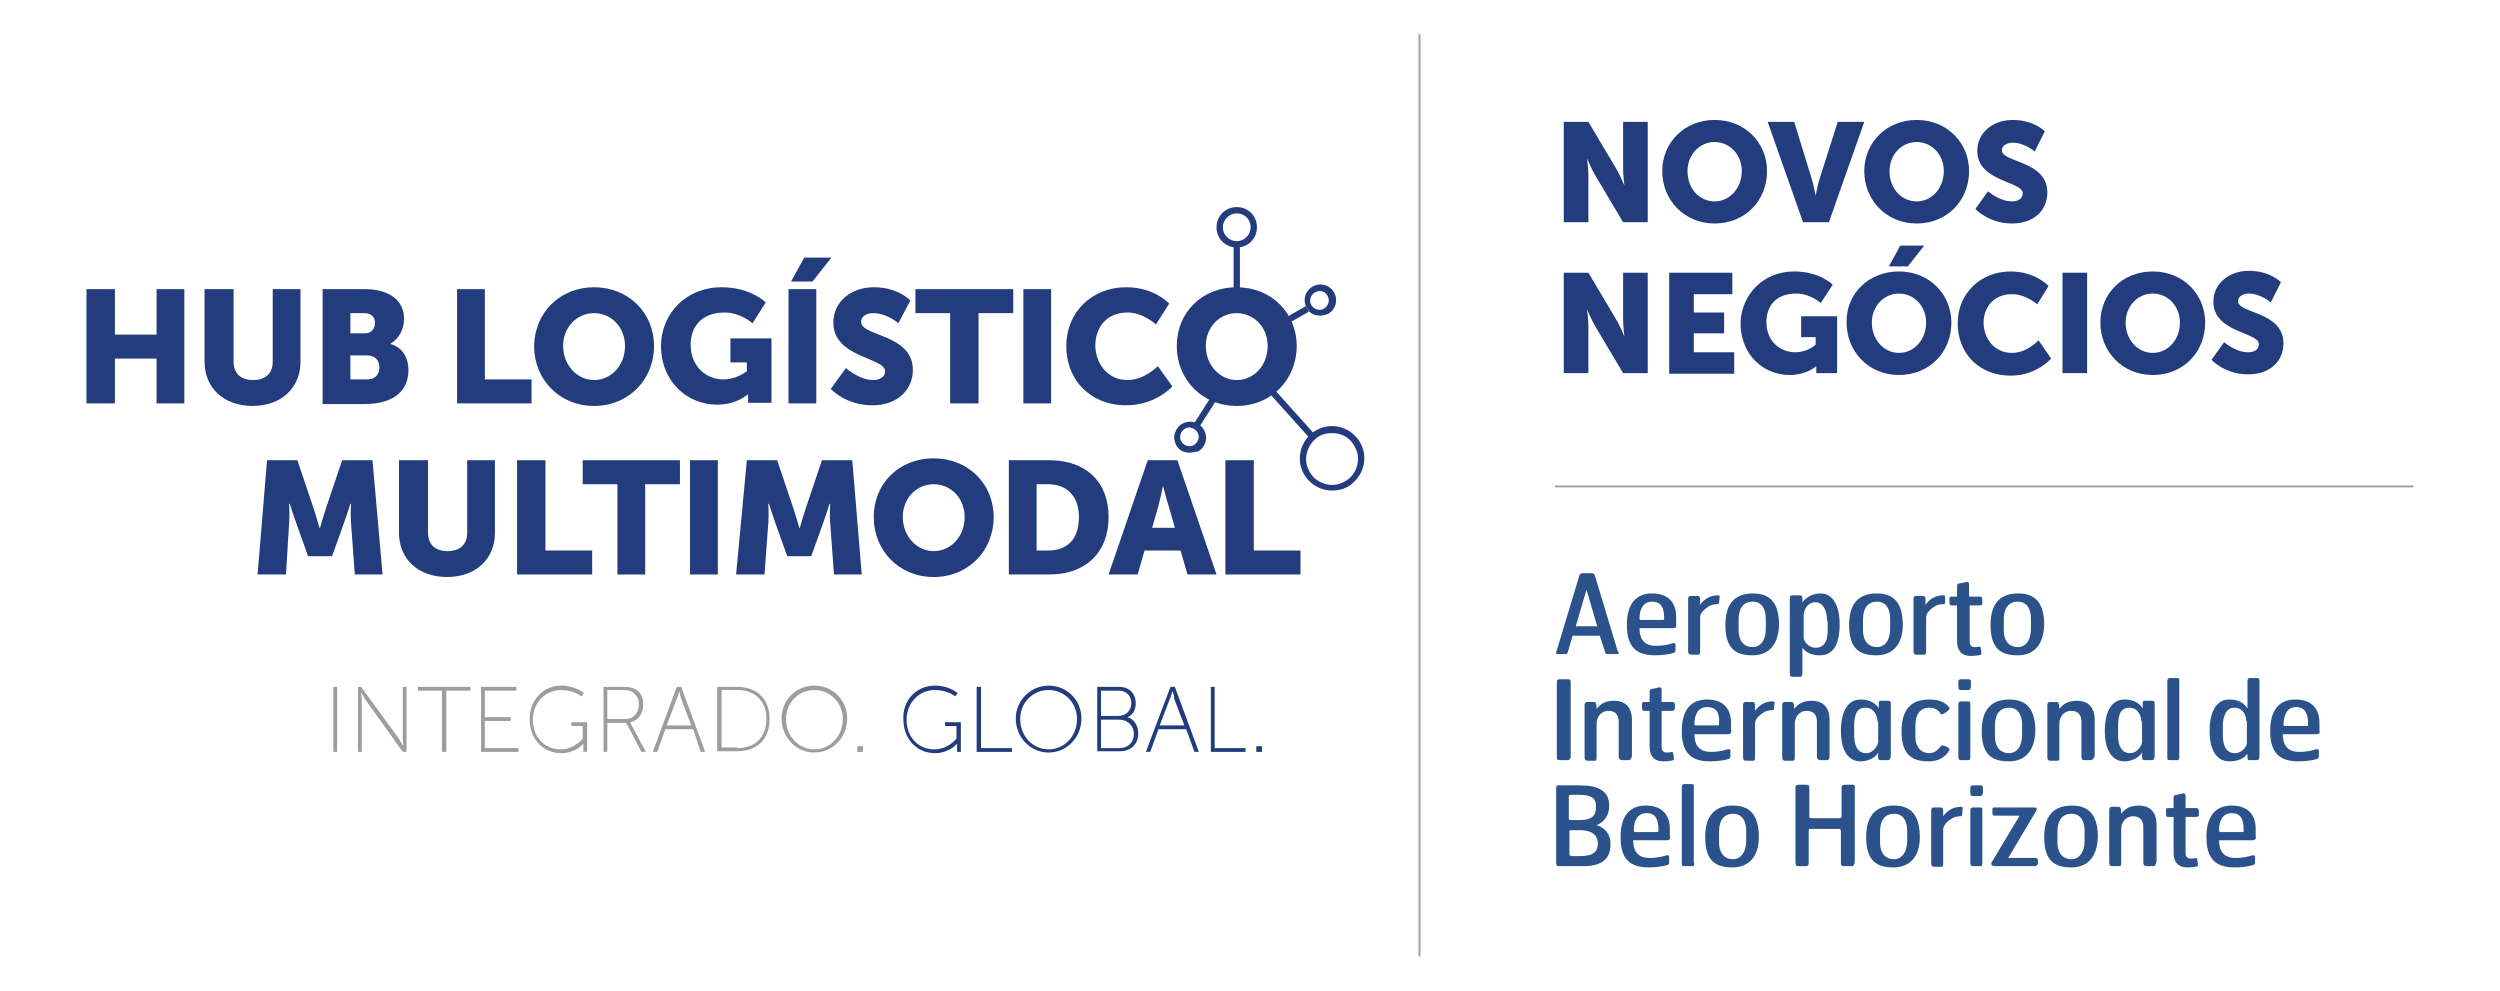 <?xml version="1.0" encoding="utf-8"?>
<!-- Generator: Adobe Illustrator 24.1.2, SVG Export Plug-In . SVG Version: 6.00 Build 0)  -->
<svg version="1.1" id="Camada_1" xmlns="http://www.w3.org/2000/svg" xmlns:xlink="http://www.w3.org/1999/xlink" x="0px" y="0px"
	 viewBox="0 0 396 157" style="enable-background:new 0 0 396 157;" xml:space="preserve">
<style type="text/css">
	.st0{fill:#233C7D;}
	.st1{fill:#2C528B;}
	.st2{fill:#9D9D9C;}
</style>
<g>
	<g>
		<path class="st0" d="M247.7,19.3h3.9l4.4,7.4c0.6,1,1.3,2.7,1.3,2.7h0c0,0-0.2-1.7-0.2-2.7v-7.4h3.9v15.9h-3.9l-4.4-7.4
			c-0.6-1-1.3-2.7-1.3-2.7h0c0,0,0.2,1.7,0.2,2.7v7.4h-3.9V19.3z"/>
		<path class="st0" d="M271.6,31.9c2.4,0,4.3-2.1,4.3-4.8c0-2.6-1.9-4.6-4.3-4.6c-2.4,0-4.3,2-4.3,4.6
			C267.3,29.9,269.2,31.9,271.6,31.9 M271.6,19c4.8,0,8.3,3.6,8.3,8.1c0,4.7-3.5,8.3-8.3,8.3c-4.8,0-8.3-3.7-8.3-8.3
			C263.3,22.6,266.8,19,271.6,19"/>
		<path class="st0" d="M280,19.3h4.2l2.8,9.1c0.3,1,0.6,2.6,0.6,2.6h0c0,0,0.3-1.6,0.6-2.6l2.9-9.1h4.2l-5.6,15.9h-4.1L280,19.3z"/>
		<path class="st0" d="M303.6,31.9c2.4,0,4.3-2.1,4.3-4.8c0-2.6-1.9-4.6-4.3-4.6c-2.4,0-4.3,2-4.3,4.6
			C299.3,29.9,301.2,31.9,303.6,31.9 M303.6,19c4.8,0,8.3,3.6,8.3,8.1c0,4.7-3.5,8.3-8.3,8.3c-4.8,0-8.3-3.7-8.3-8.3
			C295.3,22.6,298.8,19,303.6,19"/>
		<path class="st0" d="M314.9,30.3c0,0,1.8,1.6,3.8,1.6c0.8,0,1.7-0.3,1.7-1.3c0-1.9-7.2-1.8-7.2-6.7c0-2.9,2.5-4.9,5.6-4.9
			c3.4,0,5.1,1.8,5.1,1.8l-1.6,3.2c0,0-1.6-1.4-3.5-1.4c-0.8,0-1.7,0.4-1.7,1.2c0,2,7.2,1.6,7.2,6.7c0,2.7-2,4.9-5.6,4.9
			c-3.7,0-5.8-2.3-5.8-2.3L314.9,30.3z"/>
		<path class="st0" d="M247.7,43.2h3.9l4.4,7.4c0.6,1,1.3,2.7,1.3,2.7h0c0,0-0.2-1.7-0.2-2.7v-7.4h3.9v15.9h-3.9l-4.4-7.4
			c-0.6-1-1.3-2.7-1.3-2.7h0c0,0,0.2,1.7,0.2,2.7v7.4h-3.9V43.2z"/>
	</g>
	<polygon class="st0" points="264.4,43.2 274.4,43.2 274.4,46.6 268.3,46.6 268.3,49.5 273.1,49.5 273.1,52.8 268.3,52.8 
		268.3,55.8 274.7,55.8 274.7,59.2 264.4,59.2 	"/>
	<g>
		<path class="st0" d="M284.2,43c4.1,0,6.1,2.1,6.1,2.1l-1.9,2.9c0,0-1.6-1.5-3.9-1.5c-3.3,0-4.7,2.1-4.7,4.5c0,3,2.1,4.8,4.6,4.8
			c1.9,0,3.2-1.2,3.2-1.2v-1.2h-2.3v-3.3h5.7v9h-3.3v-0.4c0-0.3,0-0.7,0-0.7h0c0,0-1.5,1.4-4.2,1.4c-4.1,0-7.8-3.1-7.8-8.3
			C275.9,46.5,279.4,43,284.2,43"/>
		<path class="st0" d="M301,38.9h3.8l-2.6,3.3h-3L301,38.9z M300.8,55.9c2.4,0,4.3-2.1,4.3-4.8c0-2.6-1.9-4.6-4.3-4.6
			c-2.4,0-4.3,2-4.3,4.6C296.5,53.8,298.4,55.9,300.8,55.9 M300.8,43c4.8,0,8.3,3.6,8.3,8.1c0,4.7-3.5,8.3-8.3,8.3
			c-4.8,0-8.3-3.7-8.3-8.3C292.4,46.5,296,43,300.8,43"/>
		<path class="st0" d="M318.5,43c3.9,0,6,2.3,6,2.3l-1.8,2.9c0,0-1.8-1.6-4-1.6c-3.1,0-4.5,2.3-4.5,4.5c0,2.4,1.6,4.8,4.5,4.8
			c2.4,0,4.2-2,4.2-2l2,2.9c0,0-2.3,2.7-6.4,2.7c-5,0-8.4-3.5-8.4-8.3C310.1,46.5,313.7,43,318.5,43"/>
	</g>
	<rect x="326.7" y="43.2" class="st0" width="3.9" height="15.9"/>
	<g>
		<path class="st0" d="M341,55.9c2.4,0,4.3-2.1,4.3-4.8c0-2.6-1.9-4.6-4.3-4.6c-2.4,0-4.3,2-4.3,4.6C336.7,53.8,338.6,55.9,341,55.9
			 M341,43c4.8,0,8.3,3.6,8.3,8.1c0,4.7-3.5,8.3-8.3,8.3c-4.8,0-8.3-3.7-8.3-8.3C332.7,46.5,336.2,43,341,43"/>
		<path class="st0" d="M352.3,54.2c0,0,1.8,1.6,3.8,1.6c0.8,0,1.7-0.3,1.7-1.3c0-1.9-7.2-1.8-7.2-6.7c0-2.9,2.5-4.9,5.6-4.9
			c3.4,0,5.1,1.8,5.1,1.8l-1.6,3.2c0,0-1.6-1.4-3.5-1.4c-0.8,0-1.7,0.4-1.7,1.2c0,2,7.2,1.6,7.2,6.7c0,2.7-2,4.9-5.6,4.9
			c-3.7,0-5.8-2.3-5.8-2.3L352.3,54.2z"/>
		<path class="st1" d="M256,103.6h-1.4c-0.3,0-0.3-0.1-0.4-0.5l-0.8-2.4h-4.3l-0.7,2.4c-0.1,0.4-0.2,0.5-0.4,0.5h-1.3
			c-0.2,0-0.3-0.1-0.1-0.6l3.5-11.6c0.1-0.4,0.2-0.6,0.6-0.6h1.4c0.4,0,0.5,0.2,0.6,0.6l3.5,11.6C256.6,103.6,256.4,103.6,256,103.6
			 M251.3,93.4l-1.7,5.8h3.4L251.3,93.4z"/>
		<path class="st1" d="M264.9,99.5h-5.2c0,2,1,2.8,2.6,2.8c1.4,0,2.3-0.3,2.6-0.4c0.3-0.1,0.5,0,0.5,0.2v0.9c0,0.3-0.1,0.4-0.6,0.5
			c-0.2,0.1-1.5,0.3-2.6,0.3c-3,0-4.5-1.3-4.5-4.8c0-3.3,1.4-5,4-5c2.4,0,3.8,1.3,3.8,3.7v1.1C265.6,99.3,265.5,99.5,264.9,99.5
			 M261.7,95.3c-1.4,0-2,1.2-2,2.6c0,0.2,0,0.3,0.2,0.3h3.5c0.2,0,0.2-0.1,0.2-0.3C263.6,96.2,263.1,95.3,261.7,95.3"/>
		<path class="st1" d="M272.3,95.4c0,0.2-0.1,0.3-0.3,0.3c-0.5,0-1,0.1-1.4,0.4c-0.8,0.5-1.3,1.1-1.3,1.7v5.2c0,0.5,0,0.7-0.3,0.7
			h-1.1c-0.4,0-0.5-0.2-0.5-0.6v-8.2c0-0.3,0.1-0.5,0.4-0.5h1.1c0.2,0,0.4,0.1,0.4,0.5v0.9c0.7-1,1.7-1.5,2.8-1.5
			c0.1,0,0.3,0,0.3,0.2L272.3,95.4z"/>
		<path class="st1" d="M277.6,103.8c-2.7,0-4.3-1.1-4.3-4.8c0-3.6,1.7-5,4.4-5c2.6,0,4.1,1.4,4.1,5
			C281.7,102.1,280.2,103.8,277.6,103.8 M279.7,98c0-1.5-0.6-2.7-2.1-2.7c-1.3,0-2.2,0.9-2.2,2.8v1.7c0,1.9,1,2.7,2.2,2.7
			c1.3,0,2.1-1.1,2.1-2.9V98z"/>
		<path class="st1" d="M288.3,103.8c-1.3,0-2.2-0.4-2.8-1.2v4c0,0.4-0.1,0.6-0.3,0.6H284c-0.4,0-0.5-0.1-0.5-0.6V94.9
			c0-0.4,0-0.6,0.5-0.6h1.1c0.3,0,0.4,0.1,0.4,0.5v0.6c0.7-0.9,1.7-1.4,2.9-1.4c1.9,0,3,1.9,3,4.9
			C291.4,102.5,290.1,103.8,288.3,103.8 M289.4,98.3c0-1.7-0.7-2.9-1.8-2.9c-1.4,0-1.9,1.3-1.9,2.2v3.4c0,0.5,0.7,1.6,1.9,1.6
			c1.3,0,1.9-1,1.9-2.7V98.3z"/>
		<path class="st1" d="M297.2,103.8c-2.7,0-4.3-1.1-4.3-4.8c0-3.6,1.7-5,4.4-5c2.6,0,4.1,1.4,4.1,5
			C301.4,102.1,299.8,103.8,297.2,103.8 M299.4,98c0-1.5-0.6-2.7-2.1-2.7c-1.3,0-2.2,0.9-2.2,2.8v1.7c0,1.9,1,2.7,2.2,2.7
			c1.3,0,2.1-1.1,2.1-2.9V98z"/>
		<path class="st1" d="M308.1,95.4c0,0.2-0.1,0.3-0.3,0.3c-0.5,0-1,0.1-1.4,0.4c-0.8,0.5-1.3,1.1-1.3,1.7v5.2c0,0.5,0,0.7-0.4,0.7
			h-1.1c-0.4,0-0.5-0.2-0.5-0.6v-8.2c0-0.3,0.1-0.5,0.4-0.5h1.1c0.2,0,0.4,0.1,0.4,0.5v0.9c0.7-1,1.7-1.5,2.8-1.5
			c0.1,0,0.3,0,0.3,0.2L308.1,95.4z"/>
		<path class="st1" d="M313.6,95.9H312v5.7c0,0.6,0.3,0.9,0.7,0.9c0.3,0,0.5,0,0.9-0.1c0.2,0,0.3,1.2,0.2,1.3
			c-0.3,0.1-1,0.2-1.6,0.2c-1.7,0-2.2-1.1-2.2-2.3v-5.7h-0.9c-0.2,0-0.3-0.1-0.3-0.4v-0.7c0-0.3,0.1-0.3,0.4-0.3h0.8v-1.7
			c0-0.3,0.2-0.4,0.5-0.4l0.9-0.2c0.4-0.1,0.5,0.1,0.5,0.4v1.9h1.7c0.3,0,0.4,0.2,0.4,0.4v0.7C314,95.7,314,95.9,313.6,95.9"/>
		<path class="st1" d="M319.6,103.8c-2.7,0-4.3-1.1-4.3-4.8c0-3.6,1.7-5,4.4-5c2.6,0,4.1,1.4,4.1,5
			C323.7,102.1,322.2,103.8,319.6,103.8 M321.7,98c0-1.5-0.6-2.7-2.1-2.7c-1.3,0-2.2,0.9-2.2,2.8v1.7c0,1.9,1,2.7,2.2,2.7
			c1.3,0,2.1-1.1,2.1-2.9V98z"/>
		<path class="st1" d="M248.3,120.4h-1.3c-0.3,0-0.4-0.1-0.4-0.5V108c0-0.3,0.1-0.4,0.5-0.4h1.3c0.3,0,0.4,0.1,0.4,0.5V120
			C248.6,120.3,248.6,120.4,248.3,120.4"/>
		<path class="st1" d="M258,120.4h-1.1c-0.3,0-0.5-0.2-0.5-0.6v-5.5c0-0.9-0.4-1.7-1.6-1.7c-1.3,0-1.9,1.1-1.9,2v5.2
			c0,0.5,0,0.7-0.3,0.7h-1.1c-0.4,0-0.5-0.2-0.5-0.6v-8.2c0-0.3,0.1-0.5,0.4-0.5h1.1c0.3,0,0.4,0.3,0.4,1.1c0.6-0.8,1.4-1.3,2.8-1.3
			c1.5,0,2.8,0.8,2.8,3v5.8C258.4,120.1,258.3,120.4,258,120.4"/>
		<path class="st1" d="M264.8,112.6h-1.6v5.7c0,0.6,0.3,0.9,0.8,0.9c0.3,0,0.5,0,0.9-0.1c0.2,0,0.3,1.2,0.2,1.3
			c-0.3,0.1-1,0.2-1.6,0.2c-1.7,0-2.2-1.1-2.2-2.3v-5.7h-0.9c-0.2,0-0.3-0.1-0.3-0.4v-0.7c0-0.3,0.1-0.3,0.4-0.3h0.8v-1.7
			c0-0.3,0.2-0.4,0.5-0.4l0.9-0.2c0.4-0.1,0.5,0.1,0.5,0.4v1.9h1.7c0.3,0,0.4,0.2,0.4,0.4v0.7C265.2,112.5,265.1,112.6,264.8,112.6"
			/>
		<path class="st1" d="M273.6,116.3h-5.2c0,2,1,2.8,2.6,2.8c1.4,0,2.3-0.3,2.6-0.4c0.3-0.1,0.5,0,0.5,0.2v0.9c0,0.3-0.1,0.4-0.6,0.5
			c-0.2,0.1-1.6,0.3-2.6,0.3c-3,0-4.5-1.3-4.5-4.8c0-3.3,1.4-5,4-5c2.4,0,3.8,1.3,3.8,3.7v1.1C274.3,116,274.2,116.3,273.6,116.3
			 M270.4,112c-1.4,0-2,1.2-2,2.6c0,0.2,0,0.3,0.2,0.3h3.5c0.2,0,0.2-0.1,0.2-0.3C272.4,112.9,271.9,112,270.4,112"/>
		<path class="st1" d="M281,112.2c0,0.2-0.1,0.3-0.3,0.3c-0.5,0-1,0.1-1.4,0.4c-0.8,0.5-1.3,1.1-1.3,1.7v5.2c0,0.5,0,0.7-0.3,0.7
			h-1.1c-0.4,0-0.5-0.2-0.5-0.6v-8.2c0-0.3,0.1-0.5,0.4-0.5h1.1c0.2,0,0.4,0.1,0.4,0.5v0.9c0.7-1,1.7-1.5,2.8-1.5
			c0.1,0,0.3,0,0.3,0.2L281,112.2z"/>
		<path class="st1" d="M289.4,120.4h-1.1c-0.3,0-0.5-0.2-0.5-0.6v-5.5c0-0.9-0.4-1.7-1.6-1.7c-1.3,0-1.9,1.1-1.9,2v5.2
			c0,0.5,0,0.7-0.4,0.7h-1.1c-0.4,0-0.5-0.2-0.5-0.6v-8.2c0-0.3,0.1-0.5,0.4-0.5h1.1c0.3,0,0.4,0.3,0.4,1.1c0.6-0.8,1.4-1.3,2.8-1.3
			c1.5,0,2.8,0.8,2.8,3v5.8C289.8,120.1,289.7,120.4,289.4,120.4"/>
		<path class="st1" d="M299,120.4h-1.1c-0.3,0-0.4-0.1-0.4-0.5v-0.7c-0.3,0.7-1.5,1.4-2.8,1.4c-1.7,0-3.1-1.4-3.1-4.8
			c0-3.1,1.1-5,3.1-5c1.5,0,2.4,0.6,2.9,1.4v-0.8c0-0.3,0.1-0.4,0.3-0.4h1.1c0.5,0,0.5,0.2,0.5,0.5v8.2
			C299.5,120.1,299.4,120.4,299,120.4 M297.4,114.3c0-0.8-0.5-2.2-1.9-2.2c-1.2,0-1.8,0.8-1.8,2.9v1.5c0,1.7,0.6,2.8,1.9,2.8
			c1.2,0,1.9-1.3,1.9-1.8V114.3z"/>
		<path class="st1" d="M305.5,120.6c-2.7,0-4.3-1.1-4.3-4.8c0-3.6,1.7-5,4.4-5c1.5,0,2.5,0.4,3.2,1.3c0.2,0.3-1.2,1.3-1.4,1
			c-0.3-0.6-0.9-1-1.8-1c-1.3,0-2.2,0.9-2.2,2.8v1.7c0,1.9,1,2.7,2.2,2.7c0.8,0,1.4-0.5,1.8-1.1c0.2-0.4,1.6,0.3,1.4,0.6
			C308.2,119.9,307.1,120.6,305.5,120.6"/>
		<path class="st1" d="M311.8,109.3h-1.2c-0.3,0-0.4-0.1-0.4-0.6v-0.6c0-0.4,0.1-0.5,0.5-0.5h1.1c0.4,0,0.4,0.2,0.4,0.6v0.6
			C312.1,109.2,312,109.3,311.8,109.3 M311.8,120.4h-1.2c-0.3,0-0.4-0.2-0.4-0.6v-8.2c0-0.3,0.1-0.5,0.4-0.5h1.1
			c0.4,0,0.4,0.1,0.4,0.5v8.2C312.1,120.2,312.1,120.4,311.8,120.4"/>
		<path class="st1" d="M318.2,120.6c-2.7,0-4.3-1.1-4.3-4.8c0-3.6,1.7-5,4.4-5c2.6,0,4.1,1.4,4.1,5
			C322.3,118.9,320.8,120.6,318.2,120.6 M320.3,114.8c0-1.5-0.6-2.7-2.1-2.7c-1.3,0-2.2,0.9-2.2,2.8v1.7c0,1.9,1,2.7,2.2,2.7
			c1.3,0,2.1-1.1,2.1-2.9V114.8z"/>
		<path class="st1" d="M331.2,120.4h-1.1c-0.3,0-0.4-0.2-0.4-0.6v-5.5c0-0.9-0.4-1.7-1.6-1.7c-1.3,0-1.9,1.1-1.9,2v5.2
			c0,0.5,0,0.7-0.3,0.7h-1.1c-0.4,0-0.5-0.2-0.5-0.6v-8.2c0-0.3,0.1-0.5,0.4-0.5h1.1c0.3,0,0.4,0.3,0.4,1.1c0.6-0.8,1.4-1.3,2.8-1.3
			c1.5,0,2.8,0.8,2.8,3v5.8C331.6,120.1,331.5,120.4,331.2,120.4"/>
		<path class="st1" d="M340.8,120.4h-1.1c-0.3,0-0.4-0.1-0.4-0.5v-0.7c-0.4,0.7-1.5,1.4-2.8,1.4c-1.7,0-3.1-1.4-3.1-4.8
			c0-3.1,1.1-5,3.1-5c1.5,0,2.4,0.6,2.9,1.4v-0.8c0-0.3,0.1-0.4,0.3-0.4h1.1c0.5,0,0.5,0.2,0.5,0.5v8.2
			C341.3,120.1,341.2,120.4,340.8,120.4 M339.2,114.3c0-0.8-0.5-2.2-1.9-2.2c-1.2,0-1.8,0.8-1.8,2.9v1.5c0,1.7,0.6,2.8,1.9,2.8
			c1.2,0,1.9-1.3,1.9-1.8V114.3z"/>
		<path class="st1" d="M344.9,120.4h-1.2c-0.4,0-0.4-0.1-0.4-0.6v-11.9c0-0.3,0.1-0.5,0.4-0.5h1.1c0.4,0,0.4,0.1,0.4,0.5v11.8
			C345.2,120.2,345.2,120.4,344.9,120.4"/>
		<path class="st1" d="M357.5,120.4h-1.1c-0.3,0-0.4,0-0.4-0.5v-0.5c-0.6,0.8-1.6,1.2-2.9,1.2c-1.7,0-3.1-1.4-3.1-4.8
			c0-3.1,1.1-5,3.1-5c1.3,0,2.2,0.4,2.9,1.4V108c0-0.4,0.1-0.6,0.3-0.6h1.1c0.5,0,0.5,0.2,0.5,0.5v11.8
			C357.9,120.2,357.8,120.4,357.5,120.4 M355.8,114.2c0-0.9-0.5-2.1-1.9-2.1c-1.2,0-1.8,1.2-1.8,2.9v1.5c0,1.7,0.6,2.8,1.9,2.8
			c1.2,0,1.9-1.1,1.9-1.6V114.2z"/>
		<path class="st1" d="M366.8,116.3h-5.2c0,2,1,2.8,2.6,2.8c1.4,0,2.3-0.3,2.6-0.4c0.3-0.1,0.5,0,0.5,0.2v0.9c0,0.3-0.1,0.4-0.6,0.5
			c-0.2,0.1-1.6,0.3-2.6,0.3c-3,0-4.5-1.3-4.5-4.8c0-3.3,1.4-5,4-5c2.4,0,3.8,1.3,3.8,3.7v1.1C367.5,116,367.5,116.3,366.8,116.3
			 M363.7,112c-1.4,0-1.9,1.2-2,2.6c0,0.2,0,0.4,0.2,0.4h3.5c0.2,0,0.2-0.1,0.2-0.3C365.6,113,365.1,112,363.7,112"/>
		<path class="st1" d="M250.8,137.2h-3.9c-0.3,0-0.4-0.1-0.4-0.5V125c0-0.4,0-0.6,0.3-0.6h3.4c3,0,4.7,0.9,4.7,3.2
			c0,1.6-0.8,2.6-2,3.1c1.2,0.4,2.2,1.2,2.2,3.1C255.1,135.9,253.9,137.2,250.8,137.2 M250.2,125.9h-1.4c-0.3,0-0.3,0.2-0.3,0.3v3.4
			c0,0.2,0.1,0.3,0.3,0.3h1.4c1.8,0,2.6-0.6,2.6-2C252.9,126.4,252,125.9,250.2,125.9 M250.3,131.5h-1.4c-0.3,0-0.3,0.1-0.3,0.3v3.5
			c0,0.1,0.1,0.3,0.3,0.3h1.4c1.8,0,2.8-0.5,2.8-2C253.1,132.2,252,131.5,250.3,131.5"/>
		<path class="st1" d="M263.9,133.1h-5.2c0,2,1,2.8,2.6,2.8c1.4,0,2.3-0.3,2.6-0.4c0.3-0.1,0.5,0,0.5,0.2v0.9c0,0.3-0.1,0.4-0.6,0.5
			c-0.2,0.1-1.5,0.3-2.6,0.3c-3,0-4.5-1.3-4.5-4.8c0-3.3,1.4-5,4-5c2.4,0,3.8,1.3,3.8,3.7v1.1C264.6,132.8,264.6,133.1,263.9,133.1
			 M260.8,128.8c-1.4,0-2,1.2-2,2.6c0,0.2,0,0.4,0.2,0.4h3.5c0.2,0,0.2-0.1,0.2-0.3C262.7,129.7,262.2,128.8,260.8,128.8"/>
		<path class="st1" d="M268,137.2h-1.2c-0.4,0-0.4-0.1-0.4-0.6v-11.9c0-0.3,0.1-0.5,0.4-0.5h1.1c0.4,0,0.4,0.1,0.4,0.5v11.8
			C268.4,137,268.4,137.2,268,137.2"/>
		<path class="st1" d="M274.4,137.4c-2.7,0-4.3-1.1-4.3-4.8c0-3.6,1.7-5,4.4-5c2.6,0,4.1,1.4,4.1,5
			C278.6,135.7,277,137.4,274.4,137.4 M276.6,131.6c0-1.5-0.6-2.7-2.1-2.7c-1.3,0-2.2,0.9-2.2,2.8v1.7c0,1.9,1,2.7,2.2,2.7
			c1.3,0,2.1-1.2,2.1-2.9V131.6z"/>
		<path class="st1" d="M293.3,137.2H292c-0.3,0-0.4-0.1-0.4-0.5v-5c0-0.3-0.1-0.4-0.3-0.4h-4.5c-0.2,0-0.3,0-0.3,0.3v5
			c0,0.5-0.1,0.6-0.5,0.6h-1.2c-0.3,0-0.4-0.2-0.4-0.7v-11.7c0-0.3,0.1-0.5,0.4-0.5h1.3c0.4,0,0.5,0.1,0.5,0.6v4.4
			c0,0.3,0.1,0.3,0.4,0.3h4.4c0.2,0,0.3-0.1,0.3-0.3v-4.5c0-0.3,0.1-0.5,0.5-0.5h1.2c0.4,0,0.4,0.1,0.4,0.4v11.8
			C293.7,137.1,293.6,137.2,293.3,137.2"/>
		<path class="st1" d="M299.9,137.4c-2.7,0-4.3-1.1-4.3-4.8c0-3.6,1.7-5,4.4-5c2.6,0,4.1,1.4,4.1,5
			C304.1,135.7,302.5,137.4,299.9,137.4 M302.1,131.6c0-1.5-0.6-2.7-2.1-2.7c-1.3,0-2.2,0.9-2.2,2.8v1.7c0,1.9,1,2.7,2.2,2.7
			c1.3,0,2.1-1.2,2.1-2.9V131.6z"/>
		<path class="st1" d="M310.8,129c0,0.2-0.1,0.3-0.3,0.3c-0.5,0-1,0.1-1.4,0.4c-0.8,0.5-1.3,1.1-1.3,1.7v5.2c0,0.5,0,0.7-0.3,0.7
			h-1.1c-0.4,0-0.5-0.2-0.5-0.7v-8.2c0-0.3,0.1-0.5,0.4-0.5h1.1c0.2,0,0.4,0.1,0.4,0.5v0.9c0.7-1,1.7-1.5,2.8-1.5
			c0.1,0,0.3,0,0.3,0.2L310.8,129z"/>
		<path class="st1" d="M313.7,126.1h-1.2c-0.3,0-0.4-0.1-0.4-0.6v-0.6c0-0.4,0.1-0.5,0.5-0.5h1.1c0.4,0,0.4,0.2,0.4,0.6v0.6
			C314,126,313.9,126.1,313.7,126.1 M313.7,137.2h-1.2c-0.3,0-0.4-0.2-0.4-0.6v-8.2c0-0.3,0.1-0.5,0.4-0.5h1.1
			c0.4,0,0.4,0.1,0.4,0.5v8.2C314,137,314,137.2,313.7,137.2"/>
		<path class="st1" d="M322.2,137.2h-6.1c-0.8,0-0.8-0.4-0.5-0.8l4.3-7.2H316c-0.3,0-0.4,0-0.4-0.4v-0.6c0-0.3,0.1-0.3,0.4-0.3h6
			c0.6,0,0.8,0.1,0.5,0.6l-4.4,7.4h4.2c0.3,0,0.5,0,0.5,0.4v0.6C322.6,137.1,322.5,137.2,322.2,137.2"/>
		<path class="st1" d="M328.1,137.4c-2.7,0-4.3-1.1-4.3-4.8c0-3.6,1.7-5,4.4-5c2.6,0,4.1,1.4,4.1,5
			C332.2,135.7,330.7,137.4,328.1,137.4 M330.2,131.6c0-1.5-0.6-2.7-2.1-2.7c-1.3,0-2.2,0.9-2.2,2.8v1.7c0,1.9,1,2.7,2.2,2.7
			c1.3,0,2.1-1.2,2.1-2.9V131.6z"/>
		<path class="st1" d="M341.1,137.2H340c-0.3,0-0.5-0.2-0.5-0.6V131c0-0.9-0.4-1.7-1.6-1.7c-1.3,0-1.9,1.1-1.9,2v5.2
			c0,0.5,0,0.7-0.3,0.7h-1.1c-0.4,0-0.5-0.2-0.5-0.7v-8.2c0-0.3,0.1-0.5,0.4-0.5h1.1c0.3,0,0.4,0.3,0.4,1.1c0.6-0.8,1.4-1.3,2.8-1.3
			c1.5,0,2.8,0.8,2.8,3v5.8C341.5,136.9,341.4,137.2,341.1,137.2"/>
		<path class="st1" d="M347.8,129.4h-1.6v5.7c0,0.6,0.3,0.9,0.8,0.9c0.3,0,0.5,0,0.9-0.1c0.2,0,0.3,1.2,0.2,1.3
			c-0.3,0.1-1,0.2-1.6,0.2c-1.7,0-2.2-1.1-2.2-2.3v-5.7h-0.9c-0.2,0-0.3-0.1-0.3-0.4v-0.7c0-0.3,0.1-0.3,0.4-0.3h0.8v-1.7
			c0-0.3,0.2-0.4,0.5-0.4l0.9-0.2c0.4-0.1,0.5,0.1,0.5,0.4v1.9h1.7c0.3,0,0.4,0.2,0.4,0.4v0.7C348.3,129.3,348.2,129.4,347.8,129.4"
			/>
		<path class="st1" d="M356.7,133.1h-5.2c0,2,1,2.8,2.6,2.8c1.4,0,2.3-0.3,2.6-0.4c0.3-0.1,0.5,0,0.5,0.2v0.9c0,0.3-0.1,0.4-0.6,0.5
			c-0.2,0.1-1.5,0.3-2.6,0.3c-3,0-4.5-1.3-4.5-4.8c0-3.3,1.4-5,4-5c2.4,0,3.8,1.3,3.8,3.7v1.1C357.4,132.8,357.3,133.1,356.7,133.1
			 M353.5,128.8c-1.4,0-2,1.2-2,2.6c0,0.2,0,0.4,0.2,0.4h3.5c0.2,0,0.2-0.1,0.2-0.3C355.4,129.7,354.9,128.8,353.5,128.8"/>
	</g>
	<rect x="224.7" y="5.4" class="st2" width="0.3" height="146.1"/>
	<rect x="246.3" y="76.9" class="st2" width="136" height="0.3"/>
	<polygon class="st0" points="24.8,45.8 24.8,53 18.2,53 18.2,45.8 13.7,45.8 13.7,63.9 18.2,63.9 18.2,56.8 24.8,56.8 24.8,63.9 
		29.2,63.9 29.2,45.8 	"/>
	<g>
		<path class="st0" d="M32.6,45.8H37v11.5c0,1.9,1.2,2.9,3.1,2.9s3.1-1,3.1-2.9V45.8h4.4v11.5c0,4.1-3,7-7.6,7c-4.6,0-7.6-2.9-7.6-7
			V45.8z"/>
		<path class="st0" d="M58.2,60.1c1.3,0,1.9-0.9,1.9-1.9c0-1-0.6-1.9-1.9-1.9h-2.7v3.8H58.2z M57.8,52.8c1.1,0,1.6-0.8,1.6-1.7
			c0-0.8-0.5-1.5-1.7-1.5h-2.2v3.2H57.8z M51.1,45.8h6.7c3.6,0,6.2,1.6,6.2,4.7c0,1.5-0.7,3.1-2.1,3.9v0.1c2.1,0.6,2.8,2.5,2.8,4.1
			c0,4-3.3,5.4-6.9,5.4h-6.7V45.8z"/>
	</g>
	<polygon class="st0" points="72.4,45.8 76.8,45.8 76.8,60.1 84.2,60.1 84.2,63.9 72.4,63.9 	"/>
	<g>
		<path class="st0" d="M94.1,60.2c2.7,0,4.9-2.3,4.9-5.4c0-3-2.2-5.2-4.9-5.2c-2.7,0-4.9,2.2-4.9,5.2C89.2,57.8,91.4,60.2,94.1,60.2
			 M94.1,45.5c5.5,0,9.5,4.1,9.5,9.3c0,5.3-4,9.5-9.5,9.5s-9.5-4.2-9.5-9.5C84.7,49.5,88.7,45.5,94.1,45.5"/>
		<path class="st0" d="M114.3,45.5c4.6,0,7,2.4,7,2.4l-2.1,3.3c0,0-1.9-1.7-4.4-1.7c-3.8,0-5.4,2.4-5.4,5.1c0,3.4,2.4,5.5,5.2,5.5
			c2.1,0,3.7-1.3,3.7-1.3v-1.4h-2.6v-3.8h6.5v10.2h-3.7v-0.5c0-0.4,0-0.8,0-0.8h-0.1c0,0-1.7,1.6-4.8,1.6c-4.6,0-8.9-3.5-8.9-9.4
			C104.8,49.5,108.8,45.5,114.3,45.5"/>
	</g>
	<path class="st0" d="M127.4,40.8h4.3l-3,3.8h-3.4L127.4,40.8z M124.9,45.8h4.4v18.1h-4.4V45.8z"/>
	<g>
		<path class="st0" d="M134,58.3c0,0,2.1,1.9,4.3,1.9c0.9,0,1.9-0.4,1.9-1.4c0-2.2-8.2-2.1-8.2-7.7c0-3.3,2.8-5.6,6.4-5.6
			c3.9,0,5.8,2.1,5.8,2.1l-1.9,3.6c0,0-1.8-1.6-4-1.6c-0.9,0-1.9,0.4-1.9,1.4c0,2.3,8.2,1.9,8.2,7.6c0,3-2.3,5.6-6.4,5.6
			c-4.3,0-6.6-2.6-6.6-2.6L134,58.3z"/>
	</g>
	<polygon class="st0" points="150.5,49.6 145,49.6 145,45.8 160.5,45.8 160.5,49.6 155,49.6 155,63.9 150.5,63.9 	"/>
	<rect x="162.1" y="45.8" class="st0" width="4.4" height="18.1"/>
	<g>
		<path class="st0" d="M178.4,45.5c4.5,0,6.8,2.6,6.8,2.6l-2.1,3.3c0,0-2-1.9-4.5-1.9c-3.5,0-5.1,2.6-5.1,5.2c0,2.7,1.8,5.5,5.1,5.5
			c2.7,0,4.8-2.2,4.8-2.2l2.3,3.2c0,0-2.6,3-7.3,3c-5.7,0-9.5-4-9.5-9.4C168.9,49.5,172.9,45.5,178.4,45.5"/>
		<path class="st0" d="M195.9,60.2c2.7,0,4.9-2.3,4.9-5.4c0-3-2.2-5.2-4.9-5.2c-2.7,0-4.9,2.2-4.9,5.2
			C191,57.8,193.2,60.2,195.9,60.2 M195.9,45.5c5.5,0,9.5,4.1,9.5,9.3c0,5.3-4,9.5-9.5,9.5c-5.5,0-9.5-4.2-9.5-9.5
			C186.4,49.5,190.4,45.5,195.9,45.5"/>
		<path class="st0" d="M42.3,72.9h4.8l2.6,7.7c0.4,1.2,0.9,3,0.9,3h0.1c0,0,0.5-1.8,0.9-3l2.6-7.7h4.8L60.6,91h-4.4l-0.6-8.2
			c-0.1-1.4,0-3,0-3h-0.1c0,0-0.6,1.9-1,3l-1.9,5.3h-3.8l-1.9-5.3c-0.4-1.1-1-3-1-3h-0.1c0,0,0.1,1.7,0,3L45.3,91h-4.5L42.3,72.9z"
			/>
		<path class="st0" d="M63.4,72.9h4.4v11.5c0,1.9,1.2,2.9,3.1,2.9c1.9,0,3.1-1,3.1-2.9V72.9h4.4v11.5c0,4.1-3,7-7.6,7
			c-4.6,0-7.6-2.9-7.6-7V72.9z"/>
	</g>
	<polygon class="st0" points="81.9,72.9 86.4,72.9 86.4,87.2 93.8,87.2 93.8,91 81.9,91 	"/>
	<polygon class="st0" points="97.8,76.7 92.3,76.7 92.3,72.9 107.7,72.9 107.7,76.7 102.2,76.7 102.2,91 97.8,91 	"/>
	<rect x="109.3" y="72.9" class="st0" width="4.4" height="18.1"/>
	<g>
		<path class="st0" d="M118.3,72.9h4.8l2.6,7.7c0.4,1.2,0.9,3,0.9,3h0.1c0,0,0.5-1.8,0.9-3l2.6-7.7h4.8l1.5,18.1h-4.4l-0.6-8.2
			c-0.1-1.4,0-3,0-3h-0.1c0,0-0.6,1.9-1,3l-1.9,5.3h-3.8l-1.9-5.3c-0.4-1.1-1-3-1-3h-0.1c0,0,0.1,1.7,0,3l-0.6,8.2h-4.5L118.3,72.9z
			"/>
		<path class="st0" d="M147.9,87.3c2.7,0,4.9-2.3,4.9-5.4c0-3-2.2-5.2-4.9-5.2c-2.7,0-4.9,2.2-4.9,5.2
			C143,84.9,145.2,87.3,147.9,87.3 M147.9,72.6c5.5,0,9.5,4.1,9.5,9.3c0,5.3-4,9.5-9.5,9.5c-5.5,0-9.5-4.2-9.5-9.5
			C138.4,76.6,142.4,72.6,147.9,72.6"/>
		<path class="st0" d="M166,87.2c3.1,0,4.9-1.8,4.9-5.3c0-3.4-2-5.2-4.9-5.2h-1.8v10.5H166z M159.8,72.9h6.4c5.7,0,9.4,3.3,9.4,9
			c0,5.7-3.7,9.1-9.4,9.1h-6.4V72.9z"/>
		<path class="st0" d="M184.2,77c0,0-0.4,2-0.7,3.1l-1,3.5h3.6l-1-3.5C184.7,79,184.3,77,184.2,77L184.2,77z M187,87.2h-5.7
			l-1.1,3.8h-4.6l6.2-18.1h4.7l6.2,18.1h-4.6L187,87.2z"/>
	</g>
	<polygon class="st0" points="194.1,72.9 198.6,72.9 198.6,87.2 206,87.2 206,91 194.1,91 	"/>
	<rect x="52.8" y="108.8" class="st2" width="0.6" height="10.3"/>
	<g>
		<path class="st2" d="M56.6,108.8h0.6l5.9,8.1c0.3,0.5,0.8,1.3,0.8,1.3h0c0,0-0.1-0.8-0.1-1.3v-8.1h0.6v10.3h-0.6L58,111
			c-0.3-0.5-0.8-1.3-0.8-1.3h0c0,0,0.1,0.8,0.1,1.3v8.1h-0.6V108.8z"/>
	</g>
	<polygon class="st2" points="70,109.4 66.2,109.4 66.2,108.8 74.5,108.8 74.5,109.4 70.7,109.4 70.7,119.1 70,119.1 	"/>
	<polygon class="st2" points="76.2,108.8 81.8,108.8 81.8,109.4 76.8,109.4 76.8,113.6 80.9,113.6 80.9,114.2 76.8,114.2 
		76.8,118.5 82.1,118.5 82.1,119.1 76.2,119.1 	"/>
	<g>
		<path class="st2" d="M88.9,108.6c2.3,0,3.6,1.2,3.6,1.2l-0.4,0.5c0,0-1.2-1-3.2-1c-2.6,0-4.5,2.1-4.5,4.7c0,2.7,1.8,4.7,4.4,4.7
			c2.2,0,3.5-1.7,3.5-1.7v-2h-1.8v-0.6H93v4.7h-0.6v-0.9c0-0.2,0-0.4,0-0.4h0c0,0-1.2,1.5-3.5,1.5c-2.9,0-5-2.3-5-5.3
			C83.8,111,86,108.6,88.9,108.6"/>
		<path class="st2" d="M99,113.9c1.4,0,2.2-1,2.2-2.4c0-0.9-0.5-1.6-1.2-2c-0.3-0.1-0.6-0.2-1.4-0.2h-2.4v4.6H99z M95.6,108.8h3
			c1,0,1.4,0.1,1.9,0.3c0.9,0.4,1.4,1.3,1.4,2.5c0,1.5-0.9,2.6-2.1,2.8v0c0,0,0.1,0.1,0.2,0.4l2.3,4.3h-0.7l-2.4-4.6h-3v4.6h-0.6
			V108.8z"/>
		<path class="st2" d="M107.6,109.5c0,0-0.2,0.8-0.4,1.2l-1.6,4.2h3.9l-1.6-4.2C107.8,110.3,107.6,109.5,107.6,109.5L107.6,109.5z
			 M109.8,115.5h-4.4l-1.3,3.6h-0.7l3.8-10.3h0.7l3.8,10.3h-0.7L109.8,115.5z"/>
		<path class="st2" d="M116.8,118.5c2.7,0,4.6-1.6,4.6-4.6c0-2.9-1.8-4.6-4.6-4.6h-2.5v9.1H116.8z M113.6,108.8h3.2
			c3.1,0,5.1,1.9,5.1,5.1c0,3.3-2.1,5.1-5.1,5.1h-3.2V108.8z"/>
		<path class="st2" d="M129,118.7c2.5,0,4.5-2.1,4.5-4.8c0-2.6-2-4.6-4.5-4.6c-2.5,0-4.5,2-4.5,4.6
			C124.5,116.6,126.5,118.7,129,118.7 M129,108.6c2.9,0,5.2,2.3,5.2,5.2c0,3-2.3,5.4-5.2,5.4c-2.9,0-5.2-2.4-5.2-5.4
			C123.8,110.9,126.1,108.6,129,108.6"/>
	</g>
	<rect x="135.8" y="118.2" class="st2" width="0.9" height="0.9"/>
	<g>
		<path class="st0" d="M148.1,108.6c2.3,0,3.6,1.2,3.6,1.2l-0.4,0.5c0,0-1.2-1-3.2-1c-2.6,0-4.5,2.1-4.5,4.7c0,2.7,1.8,4.7,4.4,4.7
			c2.2,0,3.5-1.7,3.5-1.7v-2h-1.8v-0.6h2.5v4.7h-0.6v-0.9c0-0.2,0-0.4,0-0.4h0c0,0-1.2,1.5-3.5,1.5c-2.9,0-5-2.3-5-5.3
			C142.9,111,145.1,108.6,148.1,108.6"/>
	</g>
	<polygon class="st0" points="154.7,108.8 155.4,108.8 155.4,118.5 160.3,118.5 160.3,119.1 154.7,119.1 	"/>
	<g>
		<path class="st0" d="M166.1,118.7c2.5,0,4.5-2.1,4.5-4.8c0-2.6-2-4.6-4.5-4.6c-2.5,0-4.5,2-4.5,4.6
			C161.6,116.6,163.6,118.7,166.1,118.7 M166.1,108.6c2.9,0,5.2,2.3,5.2,5.2c0,3-2.3,5.4-5.2,5.4c-2.9,0-5.2-2.4-5.2-5.4
			C160.9,110.9,163.3,108.6,166.1,108.6"/>
		<path class="st0" d="M177.3,118.5c1.4,0,2.3-0.9,2.3-2.2c0-1.4-1-2.3-2.3-2.3h-2.9v4.5H177.3z M177.2,113.4c1.1,0,2-0.8,2-2
			c0-1.2-0.8-2-2-2h-2.8v4H177.2z M173.8,108.8h3.5c1.5,0,2.6,1,2.6,2.6c0,1.1-0.5,1.9-1.3,2.2v0c1,0.3,1.7,1.3,1.7,2.6
			c0,1.7-1.2,2.8-2.9,2.8h-3.6V108.8z"/>
		<path class="st0" d="M185.7,109.5c0,0-0.2,0.8-0.4,1.2l-1.6,4.2h3.9l-1.6-4.2C186,110.3,185.8,109.5,185.7,109.5L185.7,109.5z
			 M187.9,115.5h-4.4l-1.3,3.6h-0.7l3.9-10.3h0.7l3.8,10.3h-0.7L187.9,115.5z"/>
	</g>
	<polygon class="st0" points="191.8,108.8 192.4,108.8 192.4,118.5 197.3,118.5 197.3,119.1 191.8,119.1 	"/>
	<rect x="199" y="118.2" class="st0" width="0.9" height="0.9"/>
	<g>
		<path class="st0" d="M195.9,33.8c-1.2,0-2.2,1-2.2,2.2s1,2.2,2.2,2.2c1.2,0,2.2-1,2.2-2.2S197.2,33.8,195.9,33.8 M195.9,39.2
			c-1.8,0-3.2-1.4-3.2-3.2s1.4-3.2,3.2-3.2c1.8,0,3.2,1.4,3.2,3.2S197.7,39.2,195.9,39.2"/>
	</g>
	<rect x="203.2" y="57.6" transform="matrix(0.744 -0.668 0.668 0.744 8.982 152.476)" class="st0" width="1" height="13.8"/>
	<g>
		<path class="st0" d="M211,68.6c-1,0-2,0.3-2.7,1c-0.8,0.7-1.3,1.7-1.4,2.8c-0.1,1.1,0.3,2.1,1,3c0.7,0.8,1.7,1.3,2.8,1.4
			c1.1,0.1,2.1-0.3,3-1c0.8-0.7,1.3-1.7,1.4-2.8c0.1-1.1-0.3-2.1-1-3C213.3,69,212.1,68.6,211,68.6 M211,77.7c-0.1,0-0.2,0-0.3,0
			c-1.4-0.1-2.6-0.7-3.5-1.7c-0.9-1-1.4-2.3-1.3-3.7c0.1-1.4,0.7-2.6,1.7-3.5c2.1-1.9,5.3-1.7,7.2,0.4c0.9,1,1.4,2.3,1.3,3.7
			c-0.1,1.4-0.7,2.6-1.7,3.5C213.5,77.3,212.3,77.7,211,77.7"/>
	</g>
	<rect x="200.7" y="50.2" transform="matrix(0.869 -0.495 0.495 0.869 1.659 107.59)" class="st0" width="6.8" height="1"/>
	<rect x="187.9" y="64.3" transform="matrix(0.537 -0.844 0.844 0.537 33.862 191.303)" class="st0" width="6.8" height="1"/>
	<g>
		<path class="st0" d="M209,46.1c-0.2,0-0.5,0.1-0.7,0.2c-0.7,0.4-1,1.3-0.6,2c0.4,0.7,1.3,1,2,0.6c0.7-0.4,1-1.3,0.6-2
			C210.1,46.4,209.6,46.1,209,46.1 M209.1,50c-0.9,0-1.7-0.4-2.1-1.2c-0.7-1.2-0.3-2.7,0.9-3.4c1.2-0.7,2.7-0.3,3.4,0.9
			c0.7,1.2,0.3,2.7-0.9,3.4h0C209.9,49.9,209.5,50,209.1,50"/>
		<path class="st0" d="M188.4,67.7c-0.3,0-0.5,0.1-0.7,0.2c-0.3,0.2-0.6,0.5-0.7,0.9c-0.1,0.4-0.1,0.8,0.1,1.1c0.4,0.7,1.3,1,2,0.6
			c0.7-0.4,1-1.3,0.6-2c-0.2-0.3-0.5-0.6-0.9-0.7C188.6,67.7,188.5,67.7,188.4,67.7 M188.4,71.7c-0.9,0-1.7-0.4-2.1-1.2
			c-0.3-0.6-0.4-1.2-0.2-1.9c0.2-0.6,0.6-1.2,1.2-1.5c0.6-0.3,1.2-0.4,1.9-0.2c0.6,0.2,1.2,0.6,1.5,1.2c0.7,1.2,0.3,2.7-0.9,3.4h0
			C189.2,71.6,188.8,71.7,188.4,71.7"/>
	</g>
	<rect x="195.4" y="38.7" class="st0" width="1" height="8.3"/>
</g>
</svg>
